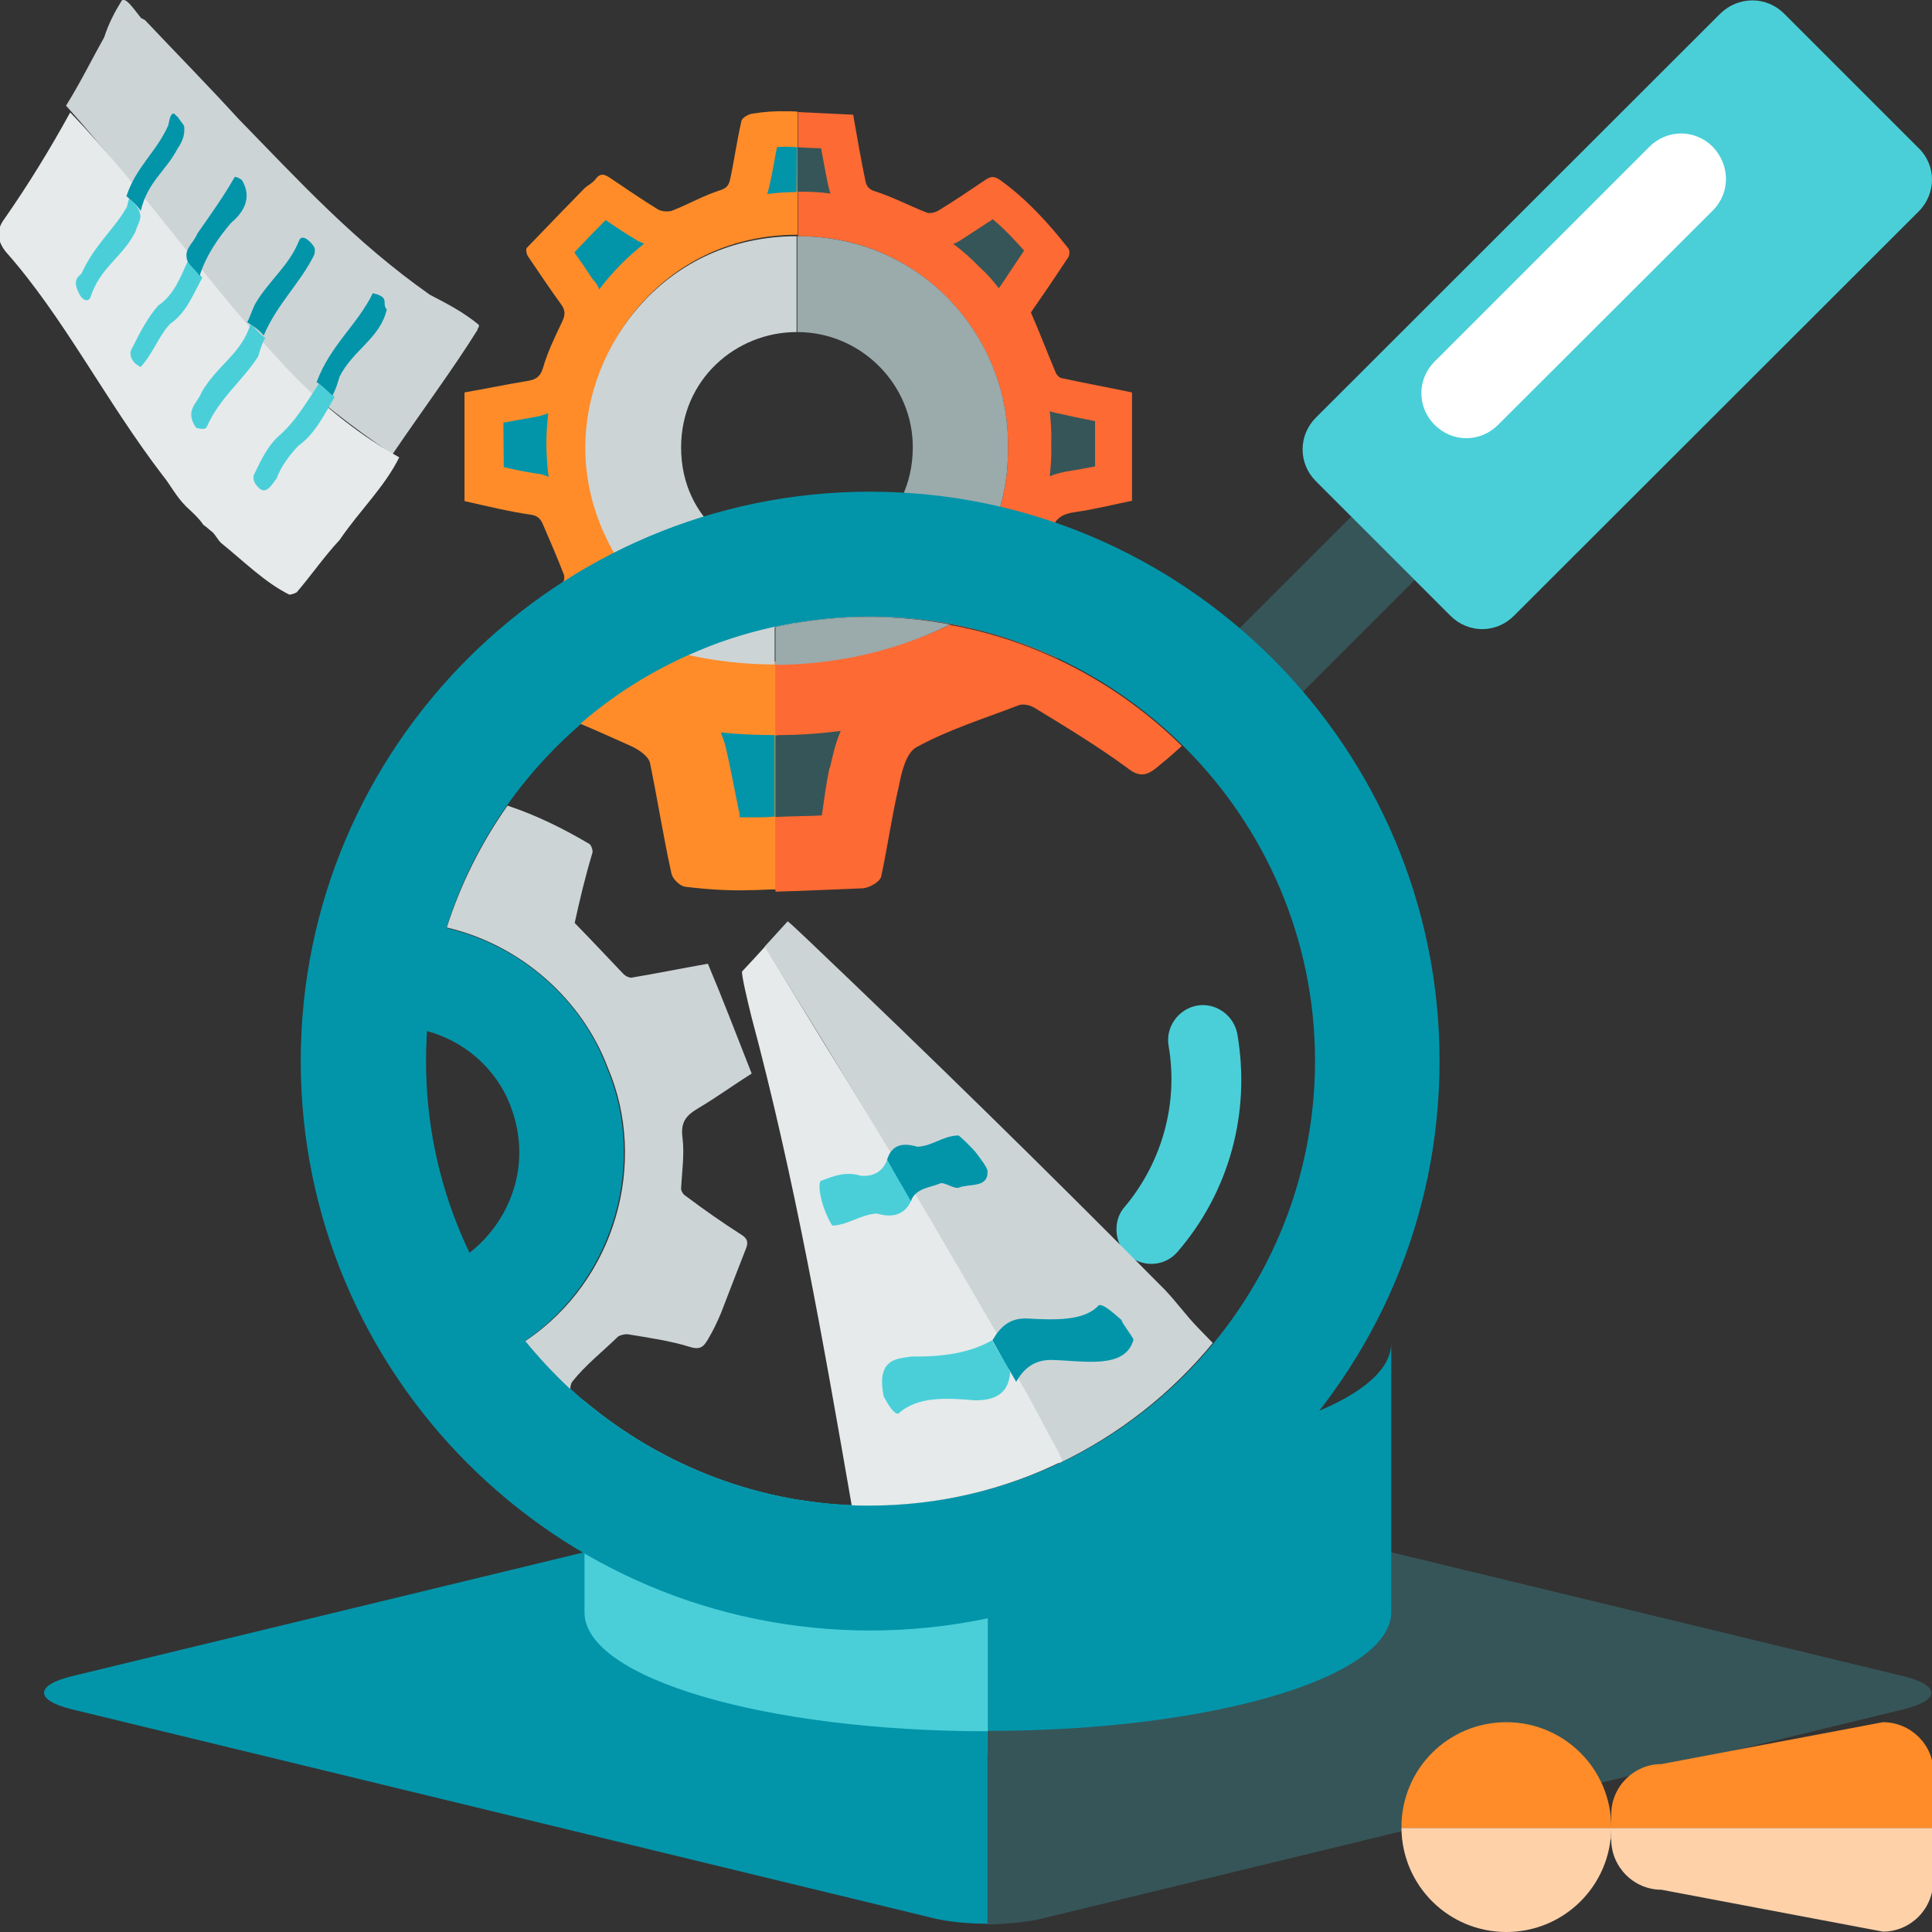 <?xml version="1.0" encoding="utf-8"?>
<!-- Generator: Adobe Illustrator 19.0.0, SVG Export Plug-In . SVG Version: 6.00 Build 0)  -->
<svg version="1.1" id="Layer_1" xmlns="http://www.w3.org/2000/svg" xmlns:xlink="http://www.w3.org/1999/xlink" x="0px" y="0px"
	 viewBox="-49 141 512 512" style="enable-background:new -49 141 512 512;" xml:space="preserve">
<rect x="-49" y="141" width="512" height="512" fill="#333333" stroke="none"/>
<style type="text/css">
	.st0{display:none;}
	.st1{display:inline;}
	.st2{fill:#CDD4D5;}
	.st3{fill:#E6EAEA;}
	.st4{fill:#4ACFD9;}
	.st5{fill:#0295AA;}
	.st6{fill:#FF8C29;}
	.st7{fill:#FD6A33;}
	.st8{fill:#9BAAAB;}
	.st9{fill:#FFFFFF;}
	.st10{fill:#365558;}
	.st11{fill:#FFD1A9;}
	.st12{display:inline;fill:#365558;}
</style>
<g id="Layer_3" class="st0">
	<rect x="1000" y="-281.4" class="st1" width="512" height="512.8"/>
</g>
<g>
	<g>
		<g>
			<path class="st2" d="M77.5,228.5c0.1-0.7,0.7-0.9,0.3-1.5c-4.2-3.4-8.1-5.4-12.9-7.9c-19.9-14-34.6-30.1-50.7-46.6
				c-8.5-9.3-16.5-17.4-24.8-26.2l-1-0.5c-1.9-2.3-4.5-6.4-5.4-4.2c-1.5,2.4-3.2,5.6-4.4,9.3c-3.2,5.7-6.4,12.2-10.1,18.1
				c19,21.1,36,45.8,56.2,68.3c9.4,8.9,19.4,16.7,30.3,24.1C62.8,249.9,70.8,239.2,77.5,228.5L77.5,228.5z"/>
		</g>
		<g>
			<path class="st3" d="M29.6,298c3.8-4.4,7.2-9.4,11.4-13.9c5.3-7.8,11.9-14,15.8-21.9c-10-5.6-19.3-13-27.2-20.9
				c-22.5-23.1-39.9-49.7-60-70.5c-5.1,9.3-11,19-17.5,28.3c-2.1,2.8-1.9,5.8,0.5,8.7C-32,225.2-21,247.3-5.8,267.1
				c1.9,2.3,3.4,5.4,6.1,8.1c1.7,1.6,3.4,3.1,4.6,4.9c0.8,0.5,1.8,1.5,2.5,2c1,1.1,1.2,1.8,2.2,2.8c6.2,5,11.5,10.4,18.1,13.7
				C28.4,298.5,29,298.3,29.6,298L29.6,298z"/>
		</g>
		<g>
			<path class="st4" d="M19.6,270.3c2.1,2.1,3.8-1.5,4.7-2.5c1.2-3.3,3.6-6.4,5.8-8.7c4.3-3,6.9-8.3,9.6-12.9
				c-1.1-1.1-2.5-2.6-4.2-3.5c-3.2,4.8-6.3,10.2-10.8,14c-2.7,2.5-4.4,6-6.1,9.5C17.9,267.3,17.9,268.7,19.6,270.3L19.6,270.3z"/>
		</g>
		<g>
			<path class="st4" d="M3,254.4c1.3,0.3,2.5,0.5,2.8-0.3c3.5-7.8,9.4-12.1,13.6-18.6c0.5-1.6,0.9-3.2,1.9-5
				c-1.5-0.9-2.8-2.6-3.9-3.7c-2.3,7.9-8.9,11-13,18.2C3.5,247.7-0.3,249.7,3,254.4L3,254.4z"/>
		</g>
		<g>
			<path class="st4" d="M-13.2,237.3c0.7,0.5,1.4,1,1.4,1c3.2-3.3,4.8-8.2,7.9-11.5c4.2-2.8,6.1-7.8,8.5-12.2
				c-1.3-1.7-2.6-2.7-3.8-4.5c-1.9,4.2-3.7,9.1-7.9,11.9c-2.6,3-4.6,6.6-6.8,11.1C-14.7,234.2-14.7,235.7-13.2,237.3L-13.2,237.3z"
				/>
		</g>
		<g>
			<path class="st4" d="M-27.7,219.4c0.8,1.2,1.9,1.6,2.6,0.6c2.5-8.1,8.5-10.7,12-17.6c0.4-1.6,1.7-3.4,1.2-4.7
				c-0.1-1.4-1.6-3.1-2.9-4.1c-0.2,0.8-0.4,1.5-0.6,2.3c-3.6,6.2-8.5,9.9-12,17.6C-28.1,214.3-30.2,215.1-27.7,219.4L-27.7,219.4z"
				/>
		</g>
		<g>
			<g>
				<path class="st5" d="M53.5,223c-1.5-1.6,1.1-3.2-3.7-4.3c-4.1,8.4-11.3,13.8-14.9,23.6c1.6,0.9,3,2.5,4.2,3.5
					c1-1.8,1.4-3.4,1.9-5C44.5,233.8,51.8,230.6,53.5,223L53.5,223z"/>
			</g>
			<g>
				<path class="st5" d="M34.3,208.5c0.1-0.7,0.3-1.5-0.1-2.1c-0.7-1.2-3.2-3.8-4-1.5c-2.6,6.5-7.8,10.3-11.5,16.5
					c-0.9,1.7-1.3,3.3-2.2,5c1.5,0.9,3,1.9,4.4,3.5C24.4,221.6,30.6,216,34.3,208.5L34.3,208.5z"/>
			</g>
			<g>
				<path class="st5" d="M15.1,188.7c-0.7-0.5-1.5-0.9-1.9-0.8c-2.9,5.1-6.2,9.7-9.9,15c-1,2.5-3.4,3.9-2.8,6.6
					c0.1,1.4,2.2,2.8,3.4,4.6c1.8-5.6,5-10.1,8.3-14C14.7,198,18.3,194,15.1,188.7L15.1,188.7z"/>
			</g>
			<g>
				<path class="st5" d="M-1.8,172.1c-0.7-0.5-0.9-1.1-1.3-1c-0.8,0.2-1,1.7-1.3,3.1c-3.2,7.2-8.5,10.9-11.1,18.8
					c1.3,1.1,2.6,2.1,3.8,3.9c1.8-7.7,6.6-10.5,9.7-16.4c1.1-1.7,2.1-3.4,1.8-6.1C-0.5,173.8-1.5,172.7-1.8,172.1L-1.8,172.1z"/>
			</g>
		</g>
	</g>
</g>
<path class="st6" d="M106.4,258.7c0.3-27,21.3-55.4,55.9-55.5c0.1,0,0.1,0,0.1,0v-32.6c-0.9-0.1-1.9-0.1-2.8-0.1
	c-3-0.1-6,0.1-9.1,0.6c-1.1,0.1-2.8,1.1-3,1.9c-1.2,5.2-1.9,10.4-3,15.5c-0.3,1.3-0.7,2.3-2.6,2.9c-4.4,1.4-8.4,3.7-12.7,5.4
	c-1.1,0.4-2.9,0.3-4-0.4c-4.2-2.6-8.3-5.4-12.3-8.1c-1.5-1-2.7-1.7-4.1,0.2c-0.7,1-2.1,1.6-3,2.5c-5.1,5.2-10.1,10.4-15.2,15.7
	c-0.3,0.3-0.1,1.6,0.3,2.2c2.9,4.3,5.8,8.6,8.9,12.9c1,1.4,1,2.6,0.3,4.2c-2.1,4.4-4,8.3-5.2,12.5c-0.8,2.6-2.2,3.2-4.4,3.5
	c-5.4,0.9-10.7,2-16.4,3c0,9.8,0,19.3,0,28.8c6.3,1.4,11.9,2.8,17.6,3.6c1.9,0.3,2.6,1.2,3.2,2.6c1.9,4.4,3.8,8.8,5.5,13.2
	c0.3,0.7,0.1,1.7-0.3,2.4c-2.9,4.6-5.9,9.1-8.9,13.5c-0.7,1.1-1.3,2.1,0,3.4c2.1,2.1,3.6,4.6,5.7,6.6c3.9,3.7,7.8,7.3,11.7,10.9
	c9.9-7.9,21.1-14.2,33.3-18.6C120.1,302.9,106.1,281.2,106.4,258.7z"/>
<path class="st7" d="M233.8,312.5c1.2-1.3,0.9-2.2,0-3.6c-3-4.4-6-9-8.9-13.5c-0.4-0.6-0.6-1.5-0.3-2.1c1.6-3.7,3.9-7.3,4.9-11.1
	c0.9-3.8,2.9-5,6.5-5.5c4.9-0.7,9.7-1.9,15-3c0-9.8,0-19.3,0-28.7c-6.7-1.4-12.7-2.5-18.7-3.8c-0.6-0.1-1.3-0.9-1.5-1.4
	c-2.2-5.2-4.2-10.5-6.6-16c3.2-4.6,6.6-9.6,9.9-14.6c0.4-0.6,0.4-1.9,0-2.4c-5.2-6.6-10.9-12.9-17.8-17.9c-2-1.5-2.9-1.1-4.5,0
	c-4,2.7-8,5.4-12.1,7.9c-0.9,0.5-2.3,0.9-3.2,0.5c-4.6-1.8-8.9-4.1-13.6-5.6c-1.7-0.5-2.2-1.4-2.5-2.5c-1.2-5.7-2.2-11.5-3.3-17.8
	c-4.8-0.2-9.7-0.5-14.6-0.7v32.9c33.8-0.1,56.3,28.2,55.6,56.1c0.4,17.8-8.5,35-23.3,45.5c12.8,1.4,25,5,36.3,10.2
	C232,314.5,232.9,313.5,233.8,312.5z"/>
<path class="st2" d="M162.2,290.3L162.2,290.3c-14.1-0.1-30.7-11.1-30.7-30.7c0-18.1,14.6-30.6,30.6-30.6v-25.4c-0.1,0-0.1,0-0.1,0
	c-34.6,0.1-55.6,28.6-55.9,55.5c-0.2,22.3,13.7,43.8,35.2,52.5c6.7-2.5,13.7-4.3,20.9-5.5V290.3z"/>
<path class="st8" d="M194.9,305.2c14.7-10.5,23.6-27.8,23.2-45.5c0.7-28-21.7-56.2-55.8-56.1V229c16.8,0,30.7,13.8,30.6,30.7
	c-0.1,19.3-16.4,30.6-30.6,30.6v15.8c6.3-1.1,12.8-1.6,19.4-1.6C186.1,304.5,190.6,304.7,194.9,305.2z"/>
<path class="st9" d="M133.1,285.5c1.2,0,2.4,0.5,3.2,1.5c4.6,5.4,11.2,8.5,18.3,8.5c2.3,0,4.2,1.9,4.2,4.2c0,2.3-1.9,4.2-4.2,4.2
	c-9.5,0-18.5-4.2-24.6-11.6c-1.5-1.8-1.3-4.4,0.5-5.9C131.2,285.8,132.1,285.5,133.1,285.5z"/>
<path class="st5" d="M162.2,180c-0.9,0-1.7-0.1-2.5-0.1c-0.2,0-0.5,0-0.7,0c-0.7,0-1.4,0-2.1,0.1c-0.2,1.1-0.4,2.1-0.6,3.2
	c-0.4,2.2-0.8,4.4-1.3,6.6c-0.2,0.9-0.4,1.8-0.7,2.6c2.5-0.3,5.2-0.5,7.8-0.5L162.2,180L162.2,180z"/>
<path class="st5" d="M111.6,318.1c0.1,0.1,0.1,0.1,0.3,0.3c3-2,5.8-3.8,8.6-5.6c0.5-0.3,1.1-0.7,1.7-0.9c-2.4-1.8-4.6-3.8-6.7-6
	c-2-2.1-3.9-4.2-5.6-6.5c-0.2,0.5-0.5,0.9-0.7,1.4c-1.9,3-4,6.2-6,9.1c0.4,0.5,0.9,1,1.2,1.4C106.6,313.6,109.1,315.8,111.6,318.1z"
	/>
<path class="st5" d="M109.8,217.7c3.4-4.5,7.4-8.6,11.9-12.1c-0.7-0.3-1.3-0.6-1.9-0.9c-2.8-1.7-5.6-3.5-8.3-5.4
	c-2.6,2.6-5.4,5.5-8.3,8.6c1.7,2.3,3.3,4.8,5,7.3C109,215.9,109.5,216.9,109.8,217.7z"/>
<path class="st5" d="M84.5,264.8c3,0.7,6,1.3,8.7,1.7c1.1,0.1,2.2,0.4,3.2,0.9c-0.4-3-0.6-6-0.6-9.1c0-2.6,0.2-5.2,0.5-7.8
	c-1.3,0.5-2.6,0.9-4.1,1.1c-2.6,0.5-5.2,0.9-7.8,1.4L84.5,264.8z"/>
<path class="st10" d="M235.2,265.7c1.9-0.3,3.9-0.7,6-1.1v-12c-3.6-0.7-7-1.4-10.5-2.2c-0.5-0.1-1-0.3-1.5-0.4
	c0.3,2.8,0.5,5.8,0.4,8.6c0.1,2.8-0.1,5.8-0.4,8.6C230.9,266.5,233,266,235.2,265.7z"/>
<path class="st10" d="M162.6,191.8h0.4c2.7,0,5.4,0.1,8.1,0.5c-0.3-0.7-0.4-1.4-0.6-2.1c-0.7-3.3-1.3-6.6-1.9-9.9
	c-2.1-0.1-4.2-0.1-6.3-0.3v11.8C162.3,191.8,162.5,191.8,162.6,191.8z"/>
<path class="st10" d="M215.7,217.4c0,0,1.9-2.7,2.5-3.7c1.4-2.1,2.8-4.2,4.2-6.3c-2.5-2.8-5.2-5.7-8.3-8.3c-2.9,1.9-5.8,3.8-8.6,5.6
	c-0.6,0.4-1.2,0.7-1.9,0.9c2.5,1.9,4.8,3.9,6.9,6.1C212.5,213.5,214.1,215.3,215.7,217.4z"/>
<path class="st10" d="M221.3,311c0.4-0.4,0.9-0.9,1.2-1.4c-2-3-4-6.1-5.8-9c-0.2-0.4-0.4-0.7-0.7-1.1c-1.7,2.1-3.4,4.1-5.2,6
	c-0.7,0.7-1.4,1.4-2.1,2.1c4.2,1,8.4,2.2,12.4,3.7C221.1,311.2,221.2,311.1,221.3,311z"/>
<circle class="st3" cx="196.8" cy="596.3" r="18.5"/>
<path class="st10" d="M455.4,585.2l-226.9-54.9c-5.1,2.2-10.4,4.1-15.9,5.6v115.1c5.3-0.1,10.7-0.6,14.7-1.6L455.4,594
	C465.3,591.6,465.3,587.6,455.4,585.2z"/>
<path class="st10" d="M227.3,530c-4.1-1-9.4-1.5-14.7-1.4v7.2c5.5-1.5,10.7-3.3,15.9-5.6L227.3,530z"/>
<path class="st5" d="M163.1,538.5l-193,46.7c-9.9,2.4-9.9,6.4,0,8.8l228.1,55.3c4,1,9.3,1.5,14.5,1.5v-115c-9.9,2.7-20.3,4.1-31,4.1
	C175.4,540,169.2,539.5,163.1,538.5z"/>
<path class="st5" d="M233.8,527.8c-6.7,3.3-13.7,6-21,8v32.4v31.5c0,0,0,0,0.1,0c59,0,106.8-14.1,106.8-31.5v-32.7v-38.6
	C319.7,512.2,282.8,524.9,233.8,527.8z"/>
<path class="st4" d="M105.9,512.3v23.3v32.7c0,17.4,47.8,31.5,106.8,31.5c0.1,0,0.1,0,0.1,0v-31.5v-32.4c-9.9,2.7-20.3,4.2-31.1,4.2
	C152.8,540,126.4,529.5,105.9,512.3z"/>
<path class="st11" d="M350.2,653c15.3,0,27.7-12.3,27.8-27.6h-55.6C322.5,640.7,334.9,653,350.2,653z"/>
<path class="st6" d="M350.2,597.4c-15.4,0-27.8,12.4-27.8,27.8c0,0.1,0,0.1,0,0.2H378c0-0.1,0-0.1,0-0.2
	C378,609.8,365.5,597.4,350.2,597.4z"/>
<path class="st11" d="M378,628.5c0,7.3,6,13.3,13.3,13.3l58.7,11.1c7.3,0,13.3-6,13.3-13.3v-14.2h-85.4v3.1L378,628.5L378,628.5z"/>
<path class="st6" d="M450,597.4l-58.7,11.1c-7.3,0-13.3,6-13.3,13.3v3.6h85.4v-14.7C463.4,603.4,457.4,597.4,450,597.4z"/>
<path class="st10" d="M329.1,274.7c-4.7-4.7-12.1-4.7-16.8,0l-39.5,39.5c-4.7,4.7-4.7,12.1,0,16.8c4.7,4.7,12.1,4.7,16.8,0
	l39.5-39.5c2.3-2.2,3.5-5.3,3.5-8.4S331.4,277.2,329.1,274.7z"/>
<path class="st5" d="M181.6,271.3c-83.2,0-150.9,67.7-150.9,150.9s67.7,150.9,150.9,150.9s150.9-67.7,150.9-150.9
	S264.8,271.3,181.6,271.3z M181.7,540c-64.9,0-117.8-52.8-117.8-117.8s52.8-117.8,117.8-117.8c64.8,0.1,117.8,52.9,117.8,117.8
	C299.4,487.2,246.6,540,181.7,540z"/>
<path class="st4" d="M459.5,180.3l-35.7-35.7c-2.2-2.2-5.2-3.5-8.4-3.5c-3.2,0-6.2,1.3-8.4,3.4L299.7,251.7
	c-2.2,2.2-3.5,5.2-3.5,8.4s1.3,6.2,3.5,8.4l35.7,35.7c4.7,4.7,12.1,4.7,16.8,0L459.5,197c2.3-2.3,3.5-5.4,3.5-8.4
	C463,185.6,461.8,182.5,459.5,180.3z"/>
<path class="st9" d="M408.4,188.4c0,3.1-1.2,6.1-3.5,8.4L348,253.6c-4.7,4.7-12.1,4.7-16.8,0s-4.7-12.1,0-16.8l56.9-56.9
	c4.7-4.7,12.1-4.7,16.8,0C407.2,182.3,408.4,185.4,408.4,188.4z"/>
<g class="st0">
	<path class="st12" d="M272,367.8l-25.7-25.7c-3.8-3.8-9.9-3.8-13.7,0c-3.8,3.9-3.8,9.9,0,13.7l25.7,25.7c3.8,3.8,9.9,3.8,13.7,0
		c1.9-1.9,2.8-4.3,2.8-6.8C274.8,372.2,273.9,369.7,272,367.8z"/>
	<path class="st12" d="M205.3,352.4c-3.8-3.8-9.9-3.8-13.7,0c-3.8,3.8-3.8,9.9,0,13.7l28.2,28.2c3.8,3.8,9.9,3.8,13.7,0
		c1.9-1.9,2.8-4.3,2.8-6.8c0-2.4-0.9-4.9-2.8-6.8L205.3,352.4z"/>
</g>
<path class="st4" d="M278.9,415c-0.9-4.9-5.7-8.4-10.7-7.5c-4.9,0.9-8.4,5.7-7.5,10.7c2.6,15.2-1.7,30.8-11.7,42.7
	c-1.9,2.2-2.4,4.9-2,7.5c0.4,2.2,1.4,4,3.1,5.4c4,3.2,9.7,2.8,13-1.1C276.8,456.8,282.5,435.8,278.9,415z"/>
<g>
	<path class="st2" d="M272.4,496.9c-1.2-1.2-2.4-2.5-3.6-3.7c-3.5-3.5-6.9-8.4-10.4-11.7c-30.6-30.9-60.9-60.6-93.9-92
		c-2.4-2.2-4.7-4.5-4.8-4.3c-2,2.2-4.1,4.5-6.1,6.7c17.3,27.6,34.3,55.7,50.5,84c9.5,17.6,18.4,35.3,27.5,52.9
		C247.4,521.3,261.4,510.3,272.4,496.9z"/>
	<path class="st3" d="M232.6,528.2c-0.5-1-0.9-2-1.4-3c-3.5-6.1-6.5-12.5-10.1-18.4c-2-3.7-3.9-8.9-6.1-12.7
		c-14.9-25.7-30-51.6-45.8-76.9c-5.2-8.6-10.4-17-15.5-25.3c-2,2.2-4.1,4.5-6,6.5c-0.4,0.4,1.5,8.2,2.4,11.9
		c11.5,42.9,19.1,86.4,26.6,129.6c1.5,0.1,3.1,0.1,4.6,0.1C199.8,540,217.1,535.8,232.6,528.2z"/>
	<g>
		<path class="st4" d="M192.5,500.5c-3,0.6-9.5,0-7.3,10.6c1.3,2.4,2.8,4.8,3.9,4.5c5.2-4.7,13-4.1,20.3-3.5c4.7,0,8.8-1.3,9.3-7.3
			c-0.2-1.3-2.8-4.8-4.8-8.6C207.8,499.7,200.3,500.6,192.5,500.5z"/>
	</g>
	<g>
		<path class="st4" d="M179.2,452.6c-4.3-1.3-7.5,0.2-10.6,1.3c-0.7,0.4-0.6,3.2,0.7,7.1c0.4,1.3,2,4.8,2.4,4.8
			c4.1-0.2,7.5-3,11.7-3.2c4.3,1.3,7.5,0.2,9.1-3.5c-2-3.7-4.3-7.5-6.3-11C185,451.6,182.4,452.8,179.2,452.6z"/>
	</g>
	<g>
		<path class="st5" d="M242.2,486.9c-3.9,4.3-11.9,3.9-19.4,3.5c-4.3,0-6.7,2.2-8.8,5.8c2,3.7,4.3,7.5,6.3,11c2-3.5,4.7-5.8,9.3-5.8
			c8.6,0.2,19.6,2.6,21.8-5.4c-0.7-1.5-2.8-3.9-3.2-5.2C245.8,488.7,243.3,486.5,242.2,486.9z"/>
	</g>
	<g>
		<path class="st5" d="M209.6,446.4c-0.9-1.1-4.5-4.7-4.7-4.5c-4.3,0.2-6.7,2.8-10.8,3c-4.3-1.3-6.9-0.2-8,3.4c2,3.7,4.3,7.5,6.3,11
			c1.3-3.5,5-3.5,7.8-4.7c1.1-0.4,3.9,1.7,5,1.1c3-1.1,7.8,0.2,7.5-4.5C212.4,450,210.4,447.5,209.6,446.4z"/>
	</g>
	<path class="st2" d="M114.8,495.2c0.6-0.4,1.9-0.7,2.6-0.6c5.4,0.9,11.2,1.7,16.6,3.4c3,0.9,3.7-0.6,4.7-2.2
		c1.3-2.2,2.4-4.5,3.4-6.9c2.2-5.8,4.5-11.6,6.7-17.3c0.6-1.7,0-2.6-1.5-3.5c-5-3.2-9.7-6.5-14.5-10.1c-0.7-0.4-1.3-1.3-1.3-2
		c0.2-4.3,0.9-8.9,0.4-13.2c-0.6-4.3,0.7-6.1,4.3-8.2c4.7-2.8,9.1-6,14-9.1c-3.9-9.9-7.6-19.6-11.6-29.1c-7.3,1.3-13.8,2.6-20.3,3.7
		c-0.6,0-1.5-0.4-2-0.9c-4.3-4.5-8.4-8.9-13-13.6c1.3-6,2.8-12.3,4.7-18.6c0.2-0.7-0.4-2.2-0.9-2.4c-6.8-4-13.8-7.5-21.6-10.1
		c-6.9,9.8-12.4,20.7-16.1,32.3c19.7,4.6,35.9,19.1,42.7,37.2c10.6,24.8,2.3,56.2-21.9,72.4c3.7,4.5,7.6,8.7,11.9,12.7
		c0.1-0.8,0.2-1.5,0.6-2C106.2,502.7,110.7,499.2,114.8,495.2z"/>
	<path class="st5" d="M111.8,423.9c-6.7-18.1-23-32.5-42.7-37c-2.8,8.7-4.5,17.9-5.1,27.3c9.8,2.6,18.4,9.7,22.3,19.9
		c6.1,16-0.6,31-11,39c4,8.4,9,16.2,14.8,23.3C114.1,479.9,122.4,448.7,111.8,423.9z"/>
	<path class="st6" d="M123.3,343.4c2,9.7,3.5,19.4,5.6,28.9c0.2,1.5,2.2,3.5,3.7,3.7c5.8,0.7,11.6,1.1,17.3,0.9
		c2.2,0,4.5-0.2,6.7-0.2v-60.4c-0.2,0-0.4,0-0.6,0c-7.4,0-14.6-0.8-21.4-2.2c-10.9,4.7-20.9,11-29.8,18.7c4.5,1.9,8.9,3.9,13.4,5.9
		C120.4,339.7,123,341.5,123.3,343.4z"/>
	<path class="st7" d="M156.5,316.9v60.4c7.8-0.2,15.5-0.6,23.3-0.9c1.7-0.2,4.3-1.7,4.7-3c1.7-7.8,2.8-16,4.7-24
		c0.7-3.7,1.9-8.9,4.7-10.4c8.6-4.7,17.7-7.5,26.8-11c1.3-0.6,3.2-0.2,4.5,0.6c8.2,5,16.6,10.1,24.4,15.8c3.9,3.2,6,1.7,8.8-0.7
		c2-1.6,3.9-3.3,5.8-5c-16.5-16.3-37.8-27.8-61.5-32.1C188.9,313.1,173.4,316.9,156.5,316.9z"/>
	<path class="st2" d="M156.3,317.1v-10c-7.9,1.7-15.6,4.2-22.8,7.5c7.1,1.6,14.5,2.4,22.2,2.5C156,317.1,156.1,317.1,156.3,317.1z"
		/>
	<path class="st8" d="M202.8,306.5c-6.9-1.3-14.1-2-21.4-2c-8.5,0-16.9,0.9-24.9,2.7v10C173.5,317.1,189.1,313.2,202.8,306.5z"/>
	<path class="st5" d="M143.3,338.9c1.3,5.6,2.4,11.6,3.5,17c0.2,0.6,0.2,1.1,0.2,1.7c0.9,0,2,0,3,0h0.9c1.7,0,3.5,0,5.4-0.2v-21.6
		c-4.8,0-9.7-0.2-14.3-0.7C142.5,336.3,142.9,337.4,143.3,338.9z"/>
	<path class="st10" d="M157.1,335.9c-0.2,0-0.4,0-0.6,0v21.6c4.1-0.2,8.2-0.2,12.3-0.4c0.6-4.1,1.1-8.2,2-12.5l0.2-0.4
		c0.6-2.6,1.3-6,2.8-9.5c-5.4,0.7-10.8,1.1-16.2,1.1H157.1z"/>
</g>
<g class="st0">
	<path class="st12" d="M934,318.4l-25.7-25.7c-3.8-3.8-9.9-3.8-13.7,0c-3.8,3.9-3.8,9.9,0,13.7l25.7,25.7c3.8,3.8,9.9,3.8,13.7,0
		c1.9-1.9,2.8-4.3,2.8-6.8C936.8,322.8,935.9,320.3,934,318.4z"/>
	<path class="st12" d="M867.3,303.1c-3.8-3.8-9.9-3.8-13.7,0c-3.8,3.8-3.8,9.9,0,13.7l28.2,28.2c3.8,3.8,9.9,3.8,13.7,0
		c1.9-1.9,2.8-4.3,2.8-6.8c0-2.4-0.9-4.9-2.8-6.8L867.3,303.1z"/>
</g>
</svg>
